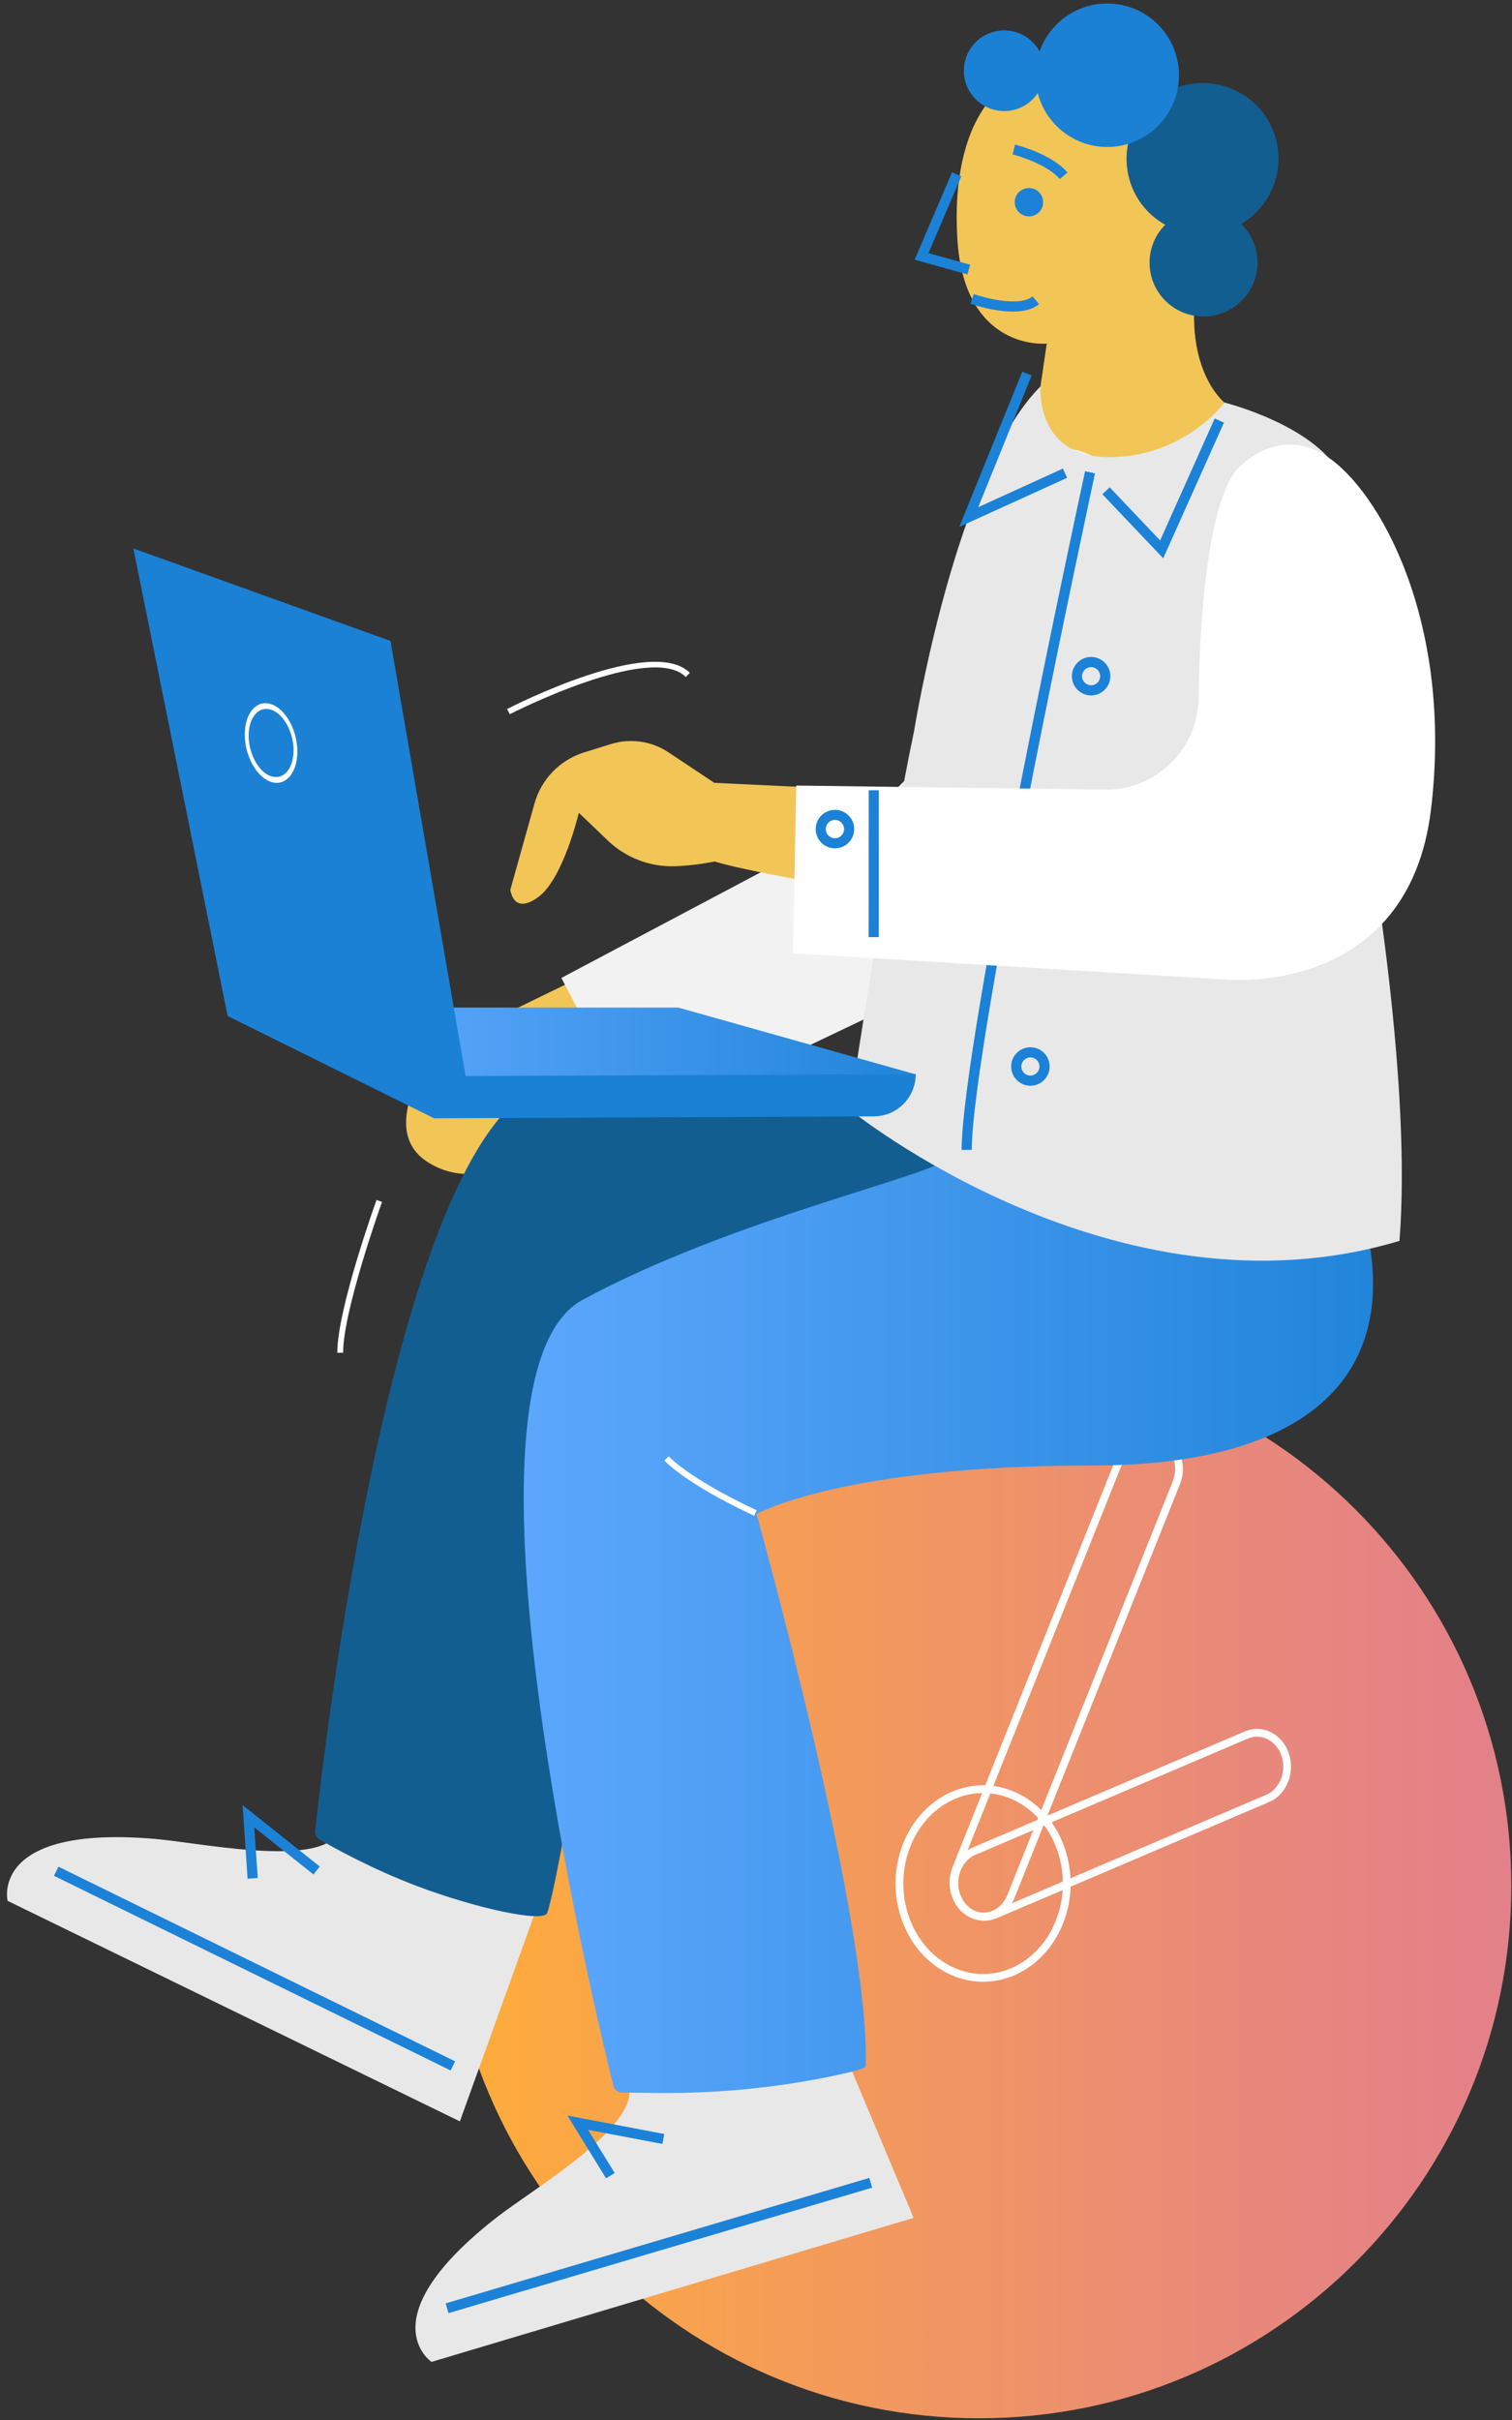<svg width="195" height="312" viewBox="0 0 195 312" fill="none" xmlns="http://www.w3.org/2000/svg">
<rect x="0" y="0" width="195" height="312" fill="#333333" stroke="none"/>
<style>
	@keyframes rotate {
		from {
			transform: rotate(0);
		}

		to {
			transform: rotate(360deg)
		}
	}
	#minuteClock {
		transform-origin: 65% 78%;
		animation: rotate 3s linear infinite;
	}

	#hoursClock {
		transform-origin: 65% 78%;
		animation: rotate 15s linear infinite;
	}
</style>
<path d="M133.54 54.18L135 44.3C135 44.3 124.31 45.4 123.46 30.68C122.6 15.96 128.81 7.25 139 8.91C149.18 10.57 156.22 24.31 154.37 36.12C152.51 47.94 158.07 52.03 158.07 52.03C158.07 52.03 159.51 66.74 152.36 68.19C145.2 69.64 130.44 62.53 133.54 54.18Z" fill="#F2C557"/>
<path d="M157.026 30.036C162.331 28.961 165.763 23.806 164.692 18.523C163.621 13.24 158.452 9.829 153.148 10.905C147.843 11.98 144.411 17.135 145.482 22.418C146.553 27.701 151.722 31.112 157.026 30.036Z" fill="#135E91"/>
<path d="M156.595 40.662C160.362 39.898 162.799 36.234 162.037 32.477C161.276 28.721 157.604 26.295 153.837 27.058C150.07 27.822 147.633 31.487 148.394 35.243C149.156 39 152.827 41.426 156.595 40.662Z" fill="#135E91"/>
<path d="M132.7 27.9C133.711 27.9 134.53 27.081 134.53 26.07C134.53 25.059 133.711 24.24 132.7 24.24C131.689 24.24 130.87 25.059 130.87 26.07C130.87 27.081 131.689 27.9 132.7 27.9Z" fill="#1B82D8"/>
<path d="M136.67 23.09C134.94 21.02 130.64 19.92 130.59 19.91L130.91 18.64C131.1 18.69 135.67 19.85 137.67 22.25L136.67 23.09Z" fill="#1B82D8"/>
<path d="M124.76 35.38L117.96 33.48L122.78 22.22L123.98 22.74L119.74 32.63L125.12 34.13L124.76 35.38Z" fill="#1B82D8"/>
<path d="M130.62 40.17C128.18 40.17 125.57 39.3 125.15 39.15L125.58 37.92C127.14 38.46 131.54 39.57 133.17 38.21L134 39.21C133.14 39.94 131.9 40.17 130.62 40.17Z" fill="#1B82D8"/>
<path d="M129.51 14.32C132.382 14.32 134.71 11.992 134.71 9.12C134.71 6.248 132.382 3.92 129.51 3.92C126.638 3.92 124.31 6.248 124.31 9.12C124.31 11.992 126.638 14.32 129.51 14.32Z" fill="#1B81D5"/>
<path d="M142.8 18.95C147.909 18.95 152.05 14.809 152.05 9.7C152.05 4.591 147.909 0.45 142.8 0.45C137.691 0.45 133.55 4.591 133.55 9.7C133.55 14.809 137.691 18.95 142.8 18.95Z" fill="#1B81D5"/>
<path d="M126.27 311.78C164.179 311.78 194.91 281.049 194.91 243.14C194.91 205.231 164.179 174.5 126.27 174.5C88.361 174.5 57.63 205.231 57.63 243.14C57.63 281.049 88.361 311.78 126.27 311.78Z" fill="url(#paint0_linear_1_3)"/>
<path d="M125.242 246.71C123.296 245.718 122.423 243.115 123.302 240.927L144.645 187.574C145.525 185.379 147.833 184.395 149.773 185.386C151.72 186.378 152.593 188.981 151.713 191.168L130.371 244.522C129.497 246.71 127.189 247.694 125.242 246.71Z" stroke="white" id="minuteClock"/>
<path d="M123.333 244.311C122.579 242.06 123.595 239.528 125.592 238.677L160.753 223.68C162.75 222.829 164.996 223.975 165.751 226.226C166.505 228.477 165.488 231.009 163.492 231.861L128.337 246.85C126.34 247.701 124.088 246.555 123.333 244.311Z" stroke="white" id="hoursClock"/>
<path d="M131.225 231.748C136.659 234.512 139.074 241.715 136.622 247.835C134.17 253.962 127.782 256.684 122.354 253.919C116.926 251.162 114.506 243.952 116.957 237.832C119.409 231.706 125.798 228.984 131.225 231.748Z" stroke="white"/>
<path d="M106.55 259.11L117.83 285.94L55.65 304.51C55.65 304.51 47.28 298.9 64.2 285.77C68.72 282.27 81.59 274.65 81.17 269.5L106.55 259.11Z" fill="#E8E8E8"/>
<path d="M78.16 280.84L73.18 272.75L85.67 275.13L85.43 276.41L75.84 274.59L79.28 280.16L78.16 280.84Z" fill="#1B82D8"/>
<path d="M112.11 280.79L57.472 296.966L57.844 298.222L112.482 282.046L112.11 280.79Z" fill="#1B82D8"/>
<path d="M69.17 246.12L59.31 273.5L0.98 245.07C0.98 245.07 -1.38 235.27 19.96 237.08C25.66 237.56 40.29 240.67 43.47 236.6L69.17 246.12Z" fill="#E8E8E8"/>
<path d="M31.93 242.22L31.29 232.73L41.24 240.64L40.43 241.67L32.79 235.59L33.24 242.12L31.93 242.22Z" fill="#1B82D8"/>
<path d="M7.537 240.665L6.96 241.841L58.117 266.935L58.694 265.759L7.537 240.665Z" fill="#1B82D8"/>
<path d="M99.74 113.89L65.82 130.39C65.82 130.39 58.1 131.34 56.79 133.78C55.48 136.22 48.49 145.81 55.33 149.93C62.17 154.05 68.88 148.19 67.78 145.26C66.68 142.33 62.53 143.88 66.68 142.33C70.83 140.78 72.36 137.42 72.36 137.42L110.96 123.77L99.74 113.89Z" fill="#F2C557"/>
<path d="M145.69 89.48C143.34 99.61 141.53 106.44 140.22 110.95C138.78 115.91 135.28 120.02 130.62 122.25L82.4 145.27L72.4 126.08L107.59 107.44C113.39 104.37 119.47 98.74 119.67 95.81C119.96 91.79 125.63 69.1 126.03 66.34C127.77 54.19 154.94 49.57 145.69 89.48Z" fill="#F2F2F2"/>
<path d="M170.11 155.86C171.67 181.98 156.5 193.09 126.13 181.99C95.76 170.89 83.32 173.01 83.32 173.01C83.32 173.01 72.57 241.43 70.56 246.64C70.07 247.92 61.3 246.01 53.8 243.17C47.97 240.97 42.95 238.17 41.22 237.17C40.83 236.94 40.6 236.51 40.65 236.05C41.59 227.24 51.17 142.35 71.75 139.35C93.46 136.18 133.49 149.7 133.49 149.7C133.49 149.7 161.29 158.22 166.49 157.07C171.69 155.91 170.11 155.86 170.11 155.86Z" fill="#135E91"/>
<path d="M173.19 149.3C183.62 173.29 173.19 188.94 140.86 188.94C108.53 188.94 97.57 195.2 97.57 195.2C97.57 195.2 112.24 247.66 111.65 266.39C111.64 266.65 110.03 267.08 107.81 267.56C100.21 269.18 92.46 269.92 84.69 269.84L80.22 269.79C79.69 269.78 79.24 269.43 79.11 268.92C76.79 259.58 56.96 177.4 75.16 167.57C94.46 157.14 120.01 151.67 122.36 149.31C124.71 146.96 122.36 138.88 122.36 138.88L173.19 149.3Z" fill="url(#paint1_linear_1_3)"/>
<path d="M97.27 195.42C96.93 195.27 89.08 191.7 85.68 188.3L86.23 187.75C89.53 191.05 97.5 194.67 97.59 194.71L97.27 195.42Z" fill="white"/>
<path d="M135.51 106.41C136.521 106.41 137.34 105.591 137.34 104.58C137.34 103.569 136.521 102.75 135.51 102.75C134.499 102.75 133.68 103.569 133.68 104.58C133.68 105.591 134.499 106.41 135.51 106.41Z" stroke="#1B82D8" stroke-width="1.304" stroke-miterlimit="10"/>
<path d="M175.23 100.02C175.23 100.02 176.18 67.29 172.79 61.03C169.4 54.77 157.93 51.9 157.93 51.9C157.93 51.9 152.72 58.94 143.07 58.94C133.42 58.94 134.2 49.81 134.2 49.81C123.25 60.76 117.9 94.19 117.9 94.19C114.55 110.02 109.56 143.03 109.56 143.03C109.56 143.03 143.89 170.96 180.49 159.98C182.04 140.13 177.15 110.57 175.23 100.02Z" fill="#E8E8E8"/>
<path d="M125.33 148.25H124.02C124.02 134.52 139.29 63.76 139.94 60.75L141.22 61.03C141.07 61.77 125.33 134.66 125.33 148.25Z" fill="#1B82D8"/>
<path d="M140.72 89.66C139.36 89.66 138.24 88.55 138.24 87.18C138.24 85.81 139.35 84.7 140.72 84.7C142.08 84.7 143.2 85.81 143.2 87.18C143.2 88.55 142.08 89.66 140.72 89.66ZM140.72 86.01C140.07 86.01 139.55 86.54 139.55 87.18C139.55 87.83 140.08 88.35 140.72 88.35C141.37 88.35 141.89 87.82 141.89 87.18C141.89 86.54 141.37 86.01 140.72 86.01Z" fill="#1B82D8"/>
<path d="M132.89 139.98C131.53 139.98 130.41 138.87 130.41 137.5C130.41 136.13 131.52 135.02 132.89 135.02C134.26 135.02 135.37 136.13 135.37 137.5C135.37 138.87 134.26 139.98 132.89 139.98ZM132.89 136.33C132.24 136.33 131.72 136.86 131.72 137.5C131.72 138.14 132.25 138.67 132.89 138.67C133.53 138.67 134.06 138.14 134.06 137.5C134.06 136.86 133.54 136.33 132.89 136.33Z" fill="#1B82D8"/>
<path d="M123.72 67.93L131.84 47.92L133.05 48.41L126.16 65.39L137.08 60.41L137.63 61.6L123.72 67.93Z" fill="#1B82D8"/>
<path d="M150.02 71.98L142.17 63.72L143.12 62.83L149.62 69.68L156.66 53.95L157.85 54.49L150.02 71.98Z" fill="#1B82D8"/>
<path d="M146.46 103.5L92.13 100.93L86.2 96.99C84.02 95.54 81.3 95.15 78.8 95.93L75.34 97C72.22 97.97 69.8 100.46 68.93 103.6L65.82 114.7C65.82 114.7 66.15 118.02 69.4 115.67C72.65 113.32 74.65 104.79 74.65 104.79L78.38 108.36C80.69 110.57 83.79 111.78 87 111.68C88.49 111.63 90.23 111.46 92.17 111.07C99.39 113.34 137.79 119.12 137.79 119.12" fill="#F2C557"/>
<path d="M159.19 60.89C159.19 60.89 164.29 54.54 171 58.77C177.71 63 187.47 79.92 184.56 104.31C181.65 128.7 158.02 126.29 158.02 126.29L102.27 122.91L102.69 101.28L142.51 101.8C149.08 101.89 154.47 96.64 154.57 90.07C154.74 79.96 155.64 66.24 159.19 60.89Z" fill="white"/>
<path d="M112.69 101.89L112.68 120.82" stroke="#1B82D8" stroke-width="1.304" stroke-miterlimit="10"/>
<path d="M107.68 108.72C108.691 108.72 109.51 107.901 109.51 106.89C109.51 105.879 108.691 105.06 107.68 105.06C106.669 105.06 105.85 105.879 105.85 106.89C105.85 107.901 106.669 108.72 107.68 108.72Z" stroke="#1B82D8" stroke-width="1.304" stroke-miterlimit="10"/>
<path d="M65.75 92.08L65.4 91.41C66.16 91.02 84.1 81.87 88.97 86.75L88.44 87.28C83.96 82.79 65.93 91.98 65.75 92.08Z" fill="white"/>
<path d="M44.25 174.41H43.5C43.5 168.82 48.35 155.29 48.56 154.71L49.27 154.96C49.21 155.11 44.25 168.95 44.25 174.41Z" fill="white"/>
<path d="M118.15 138.53L87.47 129.9H47.17L64.79 142.72L118.15 138.53Z" fill="url(#paint2_linear_1_3)"/>
<path d="M118.1 138.48L60.05 138.73L50.36 82.64C47.41 83.15 45.44 85.97 45.97 88.91L55.97 144.05H56V144.18L112.68 143.93C115.69 143.93 118.11 141.48 118.1 138.48Z" fill="#1B81D5"/>
<path d="M56.01 144.19L29.36 130.99L17.2 70.71L50.37 82.64" fill="#1B81D5"/>
<path d="M34.96 90.78C36.83 91.39 38.35 94.13 38.35 96.89C38.35 99.66 36.84 101.42 34.96 100.81C33.09 100.2 31.57 97.46 31.57 94.7C31.57 91.93 33.09 90.17 34.96 90.78ZM34.96 100.08C36.56 100.6 37.86 99.1 37.86 96.73C37.86 94.37 36.56 92.02 34.96 91.5C33.36 90.98 32.06 92.48 32.07 94.85C32.07 97.21 33.37 99.56 34.96 100.08Z" fill="white"/>
<defs>
<linearGradient id="paint0_linear_1_3" x1="57.627" y1="243.141" x2="194.904" y2="243.141" gradientUnits="userSpaceOnUse">
<stop stop-color="#FFAD39"/>
<stop offset="0.288" stop-color="#F69E54"/>
<stop offset="0.756" stop-color="#E8887B"/>
<stop offset="1" stop-color="#E3808A"/>
</linearGradient>
<linearGradient id="paint1_linear_1_3" x1="67.534" y1="204.352" x2="177.081" y2="204.352" gradientUnits="userSpaceOnUse">
<stop stop-color="#5CA7FD"/>
<stop offset="1" stop-color="#2185D9"/>
</linearGradient>
<linearGradient id="paint2_linear_1_3" x1="47.167" y1="136.312" x2="118.152" y2="136.312" gradientUnits="userSpaceOnUse">
<stop stop-color="#5CA7FD"/>
<stop offset="1" stop-color="#2185D9"/>
</linearGradient>
</defs>
</svg>

